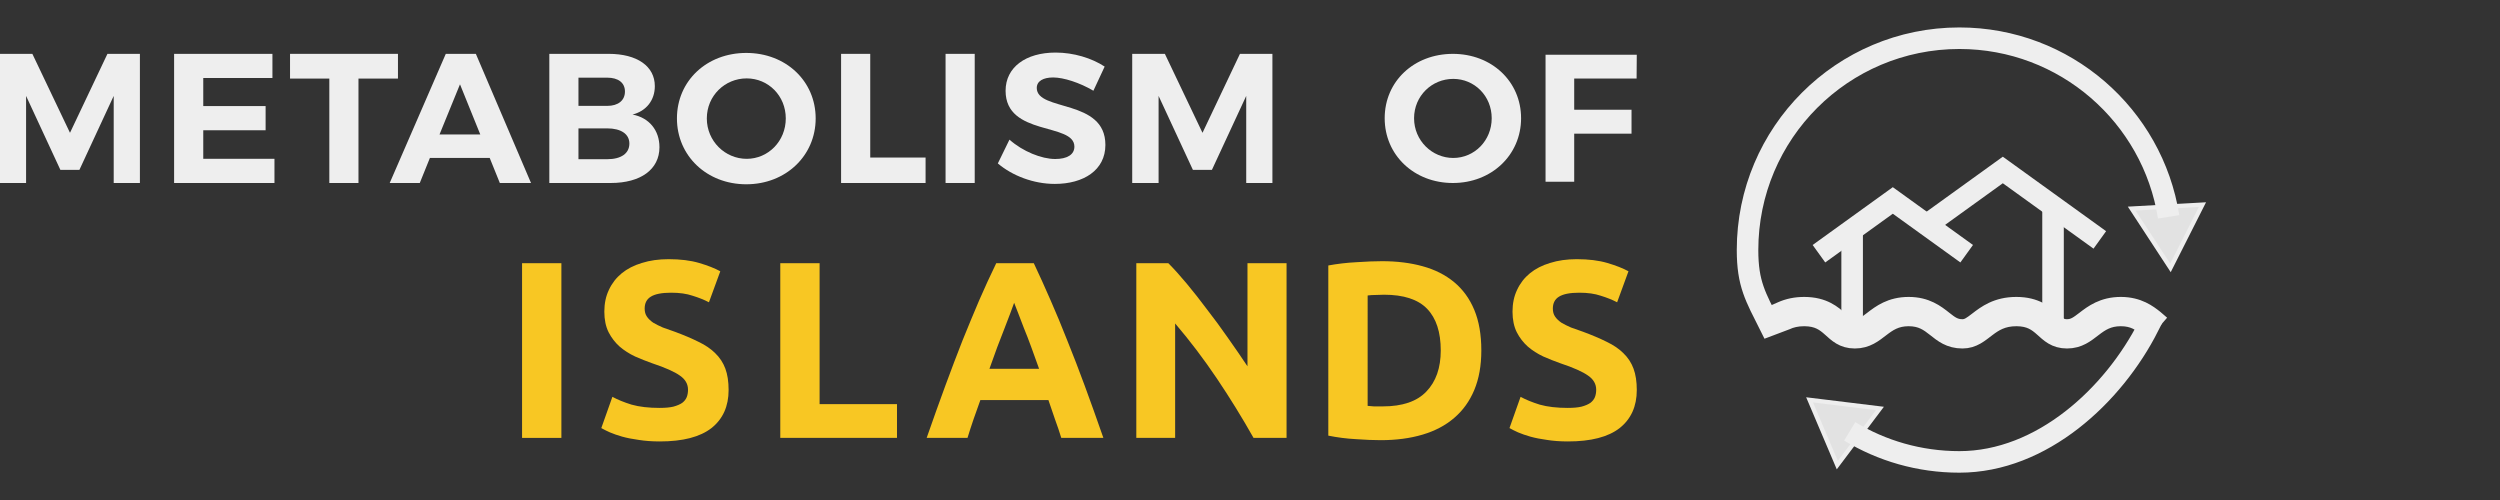 <?xml version="1.0" encoding="UTF-8" standalone="no"?>
<!-- Created with Inkscape (http://www.inkscape.org/) -->

<svg
   xmlns:dc="http://purl.org/dc/elements/1.1/"
   xmlns:cc="http://creativecommons.org/ns#"
   xmlns:rdf="http://www.w3.org/1999/02/22-rdf-syntax-ns#"
   xmlns:svg="http://www.w3.org/2000/svg"
   xmlns="http://www.w3.org/2000/svg"
   xmlns:sodipodi="http://sodipodi.sourceforge.net/DTD/sodipodi-0.dtd"
   xmlns:inkscape="http://www.inkscape.org/namespaces/inkscape"
   version="1.1"
   id="svg2"
   xml:space="preserve"
   width="500"
   height="100"
   viewBox="0 0 500 100"
   sodipodi:docname="islands-logo.svg"
   inkscape:version="0.92.4 (5da689c313, 2019-01-14)"><rect x="0" y="0" width="500" height="100" fill="#333333" stroke="none"/><defs
     id="defs6" /><sodipodi:namedview
     pagecolor="#ffffff"
     bordercolor="#666666"
     borderopacity="1"
     objecttolerance="10"
     gridtolerance="10"
     guidetolerance="10"
     inkscape:pageopacity="0"
     inkscape:pageshadow="2"
     inkscape:window-width="1920"
     inkscape:window-height="1060"
     id="namedview4"
     showgrid="false"
     inkscape:zoom="7.2948908"
     inkscape:cx="412.14488"
     inkscape:cy="30.276393"
     inkscape:window-x="0"
     inkscape:window-y="0"
     inkscape:window-maximized="1"
     inkscape:current-layer="g10"
     fit-margin-top="0"
     fit-margin-left="0"
     fit-margin-right="0"
     fit-margin-bottom="0"
     units="px"
     width="600mm" /><g
     id="g10"
     inkscape:groupmode="layer"
     inkscape:label="ink_ext_XXXXXX"
     transform="matrix(1.333,0,0,-1.333,-244.38,98.382)"><path
       inkscape:connector-curvature="0"
       id="path857"
       style="font-style:normal;font-variant:normal;font-weight:bold;font-stretch:normal;font-size:32px;font-family:Ubuntu;-inkscape-font-specification:'Ubuntu Bold';writing-mode:lr-tb;fill:#f8c723;fill-opacity:1;fill-rule:nonzero;stroke:none;stroke-width:1.182"
       d="m 261.66,34.315 h 5.9 V 8.104 h -5.9 z" /><path
       inkscape:connector-curvature="0"
       id="path859"
       style="font-style:normal;font-variant:normal;font-weight:bold;font-stretch:normal;font-size:32px;font-family:Ubuntu;-inkscape-font-specification:'Ubuntu Bold';writing-mode:lr-tb;fill:#f8c723;fill-opacity:1;fill-rule:nonzero;stroke:none;stroke-width:1.182"
       d="m 282.323,12.605 q 1.248,0 2.042,0.189 0.832,0.227 1.324,0.567 0.492,0.378 0.681,0.87 0.189,0.492 0.189,1.097 0,1.286 -1.21,2.118 -1.21,0.87 -4.16,1.853 -1.286,0.454 -2.572,1.021 -1.286,0.605 -2.307,1.475 -1.021,0.908 -1.664,2.156 -0.643,1.286 -0.643,3.101 0,1.815 0.681,3.253 0.681,1.475 1.929,2.496 1.248,1.021 3.026,1.551 1.778,0.567 4.009,0.567 2.648,0 4.577,-0.567 1.929,-0.567 3.177,-1.248 l -1.702,-4.652 q -1.097,0.567 -2.458,0.983 -1.324,0.454 -3.215,0.454 -2.118,0 -3.064,-0.605 -0.908,-0.567 -0.908,-1.778 0,-0.719 0.34,-1.21 0.34,-0.492 0.946,-0.908 0.643,-0.378 1.437,-0.719 0.832,-0.303 1.815,-0.643 2.042,-0.756 3.555,-1.513 1.513,-0.719 2.496,-1.702 1.021,-0.983 1.513,-2.307 0.492,-1.324 0.492,-3.215 0,-3.669 -2.572,-5.711 -2.572,-2.005 -7.754,-2.005 -1.74,0 -3.139,0.227 -1.399,0.189 -2.496,0.492 -1.059,0.303 -1.853,0.643 -0.756,0.34 -1.286,0.643 l 1.664,4.69 q 1.173,-0.643 2.875,-1.173 1.74,-0.492 4.236,-0.492 z" /><path
       inkscape:connector-curvature="0"
       id="path861"
       style="font-style:normal;font-variant:normal;font-weight:bold;font-stretch:normal;font-size:32px;font-family:Ubuntu;-inkscape-font-specification:'Ubuntu Bold';writing-mode:lr-tb;fill:#f8c723;fill-opacity:1;fill-rule:nonzero;stroke:none;stroke-width:1.182"
       d="M 317.914,13.172 V 8.104 H 300.402 V 34.315 h 5.9 V 13.172 Z" /><path
       inkscape:connector-curvature="0"
       id="path863"
       style="font-style:normal;font-variant:normal;font-weight:bold;font-stretch:normal;font-size:32px;font-family:Ubuntu;-inkscape-font-specification:'Ubuntu Bold';writing-mode:lr-tb;fill:#f8c723;fill-opacity:1;fill-rule:nonzero;stroke:none;stroke-width:1.182"
       d="m 342.562,8.104 q -0.416,1.362 -0.946,2.799 -0.492,1.437 -0.983,2.875 h -10.212 q -0.492,-1.437 -1.021,-2.875 -0.492,-1.437 -0.908,-2.799 h -6.127 q 1.475,4.236 2.799,7.829 1.324,3.593 2.572,6.77 1.286,3.177 2.496,6.014 1.248,2.875 2.572,5.598 h 5.636 q 1.286,-2.723 2.534,-5.598 1.248,-2.837 2.496,-6.014 1.286,-3.177 2.61,-6.77 1.324,-3.593 2.799,-7.829 z m -7.073,20.273 q -0.189,-0.567 -0.567,-1.551 -0.378,-0.983 -0.87,-2.269 -0.492,-1.286 -1.097,-2.837 -0.567,-1.551 -1.173,-3.253 h 7.451 q -0.605,1.702 -1.173,3.253 -0.567,1.551 -1.097,2.837 -0.492,1.286 -0.87,2.269 -0.378,0.983 -0.605,1.551 z" /><path
       inkscape:connector-curvature="0"
       id="path865"
       style="font-style:normal;font-variant:normal;font-weight:bold;font-stretch:normal;font-size:32px;font-family:Ubuntu;-inkscape-font-specification:'Ubuntu Bold';writing-mode:lr-tb;fill:#f8c723;fill-opacity:1;fill-rule:nonzero;stroke:none;stroke-width:1.182"
       d="m 371.408,8.104 q -2.534,4.501 -5.484,8.888 -2.95,4.387 -6.279,8.283 V 8.104 h -5.825 V 34.315 h 4.803 q 1.248,-1.248 2.761,-3.064 1.513,-1.815 3.064,-3.896 1.589,-2.042 3.139,-4.274 1.551,-2.194 2.912,-4.236 v 15.469 h 5.863 V 8.104 Z" /><path
       inkscape:connector-curvature="0"
       id="path867"
       style="font-style:normal;font-variant:normal;font-weight:bold;font-stretch:normal;font-size:32px;font-family:Ubuntu;-inkscape-font-specification:'Ubuntu Bold';writing-mode:lr-tb;fill:#f8c723;fill-opacity:1;fill-rule:nonzero;stroke:none;stroke-width:1.182"
       d="m 388.528,12.907 q 0.416,-0.038 0.946,-0.076 0.567,0 1.324,0 4.425,0 6.543,2.232 2.156,2.232 2.156,6.165 0,4.123 -2.042,6.241 -2.042,2.118 -6.468,2.118 -0.605,0 -1.248,-0.038 -0.643,0 -1.21,-0.076 z m 17.058,8.321 q 0,-3.404 -1.059,-5.938 -1.059,-2.534 -3.026,-4.198 -1.929,-1.664 -4.728,-2.496 -2.799,-0.832 -6.279,-0.832 -1.589,0 -3.707,0.151 -2.118,0.113 -4.16,0.53 V 33.974 q 2.042,0.378 4.236,0.492 2.232,0.151 3.82,0.151 3.366,0 6.089,-0.756 2.761,-0.756 4.728,-2.383 1.967,-1.626 3.026,-4.16 1.059,-2.534 1.059,-6.089 z" /><path
       inkscape:connector-curvature="0"
       id="path869"
       style="font-style:normal;font-variant:normal;font-weight:bold;font-stretch:normal;font-size:32px;font-family:Ubuntu;-inkscape-font-specification:'Ubuntu Bold';writing-mode:lr-tb;fill:#f8c723;fill-opacity:1;fill-rule:nonzero;stroke:none;stroke-width:1.182"
       d="m 418.584,12.605 q 1.248,0 2.042,0.189 0.832,0.227 1.324,0.567 0.492,0.378 0.681,0.87 0.189,0.492 0.189,1.097 0,1.286 -1.21,2.118 -1.21,0.87 -4.16,1.853 -1.286,0.454 -2.572,1.021 -1.286,0.605 -2.307,1.475 -1.021,0.908 -1.664,2.156 -0.643,1.286 -0.643,3.101 0,1.815 0.681,3.253 0.681,1.475 1.929,2.496 1.248,1.021 3.026,1.551 1.778,0.567 4.009,0.567 2.648,0 4.577,-0.567 1.929,-0.567 3.177,-1.248 l -1.702,-4.652 q -1.097,0.567 -2.458,0.983 -1.324,0.454 -3.215,0.454 -2.118,0 -3.064,-0.605 -0.908,-0.567 -0.908,-1.778 0,-0.719 0.34,-1.21 0.34,-0.492 0.946,-0.908 0.643,-0.378 1.437,-0.719 0.832,-0.303 1.815,-0.643 2.042,-0.756 3.555,-1.513 1.513,-0.719 2.496,-1.702 1.021,-0.983 1.513,-2.307 0.492,-1.324 0.492,-3.215 0,-3.669 -2.572,-5.711 -2.572,-2.005 -7.754,-2.005 -1.74,0 -3.139,0.227 -1.399,0.189 -2.496,0.492 -1.059,0.303 -1.853,0.643 -0.756,0.34 -1.286,0.643 l 1.664,4.69 q 1.173,-0.643 2.875,-1.173 1.74,-0.492 4.236,-0.492 z" /><path
       inkscape:connector-curvature="0"
       id="path210"
       style="fill:none;stroke:#eeeeee;stroke-width:3.232;stroke-linecap:butt;stroke-linejoin:miter;stroke-miterlimit:10;stroke-dasharray:none;stroke-opacity:1"
       d="M 461.221,25.235 V 39.134" /><path
       inkscape:connector-curvature="0"
       id="path214"
       style="fill:none;stroke:#eeeeee;stroke-width:3.232;stroke-linecap:butt;stroke-linejoin:miter;stroke-miterlimit:10;stroke-dasharray:none;stroke-opacity:1"
       d="m 478.405,35.738 -11.082,7.992 -11.082,-7.992" /><path
       inkscape:connector-curvature="0"
       id="path218"
       style="fill:none;stroke:#eeeeee;stroke-width:3.232;stroke-linecap:butt;stroke-linejoin:miter;stroke-miterlimit:10;stroke-dasharray:none;stroke-opacity:1"
       d="M 473.014,40.505 483.828,48.303 498.381,37.809" /><path
       inkscape:connector-curvature="0"
       id="path222"
       style="fill:none;stroke:#eeeeee;stroke-width:3.232;stroke-linecap:butt;stroke-linejoin:miter;stroke-miterlimit:10;stroke-dasharray:none;stroke-opacity:1"
       d="M 491.363,25.235 V 42.87" /><path
       inkscape:connector-curvature="0"
       id="path226"
       style="fill:none;stroke:#eeeeee;stroke-width:3.232;stroke-linecap:butt;stroke-linejoin:miter;stroke-miterlimit:10;stroke-dasharray:none;stroke-opacity:1"
       d="M 460.859,9.085 C 465.658,6.177 471.289,4.502 477.311,4.502 c 12.394,0 23.132,10.005 28.374,20.355 -1.038,0.818 -2.15,1.619 -4.151,1.619 -4.086,0 -4.751,-3.342 -8.077,-3.342 -3.325,0 -3.23,3.342 -7.602,3.342 -4.371,0 -5.131,-3.342 -8.077,-3.342 -3.611,0 -3.991,3.342 -8.077,3.342 -4.086,0 -4.751,-3.342 -8.077,-3.342 -3.325,0 -3.23,3.342 -7.602,3.342 -1.168,0 -2.078,-0.239 -2.841,-0.588 l -2.32,-0.878 c -2.134,4.27 -3.335,6.177 -3.335,11.276 0,17.554 14.231,31.784 31.785,31.784 15.858,0 29.003,-11.614 31.395,-26.799"
       sodipodi:nodetypes="cscsssssssccssc" /><path
       inkscape:connector-curvature="0"
       id="path230"
       style="fill:#eeeeee;fill-opacity:0.936;fill-rule:nonzero;stroke:#eeeeee;stroke-width:0.646;stroke-opacity:1"
       d="m 458.994,4.024 -4.158,9.788 10.556,-1.291 z" /><path
       inkscape:connector-curvature="0"
       id="path234"
       style="fill:#eeeeee;fill-opacity:0.936;fill-rule:nonzero;stroke:#eeeeee;stroke-width:0.646;stroke-opacity:1"
       d="m 503.161,42.51 5.823,-8.899 4.796,9.492 z" /><path
       inkscape:connector-curvature="0"
       id="path238"
       style="fill:none;stroke:#eeeeee;stroke-width:1.5;stroke-linecap:butt;stroke-linejoin:miter;stroke-miterlimit:10;stroke-dasharray:none;stroke-opacity:1"
       d="m 449.274,27.27 1.101,0.486 c 1.124,0.503 2.318,0.748 3.647,0.748 3.14,0 4.67,-1.376 5.787,-2.38 0.813,-0.731 1.104,-0.962 1.814,-0.962 0.827,0 1.332,0.36 2.307,1.108 1.227,0.943 2.909,2.234 5.771,2.234 2.837,0 4.444,-1.273 5.619,-2.202 0.972,-0.769 1.483,-1.14 2.459,-1.14 0.561,0 0.968,0.271 1.902,0.991 1.291,0.992 3.06,2.351 6.175,2.351 3.14,0 4.67,-1.376 5.787,-2.38 0.813,-0.731 1.104,-0.962 1.814,-0.962 0.827,0 1.332,0.36 2.307,1.108 1.227,0.943 2.909,2.234 5.771,2.234 2.825,0 4.469,-1.296 5.451,-2.07 l 1.002,-0.864"
       sodipodi:nodetypes="ccscscscscscscscc" /><path
       inkscape:connector-curvature="0"
       id="path22"
       style="fill:#eeeeee;fill-opacity:1;fill-rule:nonzero;stroke:none;stroke-width:0.1"
       d="m 200.391,46.349 v 13.065 l -5.148,-11.1 h -2.851 l -5.149,11.1 v -13.065 h -3.958 v 19.376 h 4.9 l 5.646,-11.847 5.619,11.847 h 4.871 v -19.376 h -3.93" /><path
       inkscape:connector-curvature="0"
       id="path24"
       style="fill:#eeeeee;fill-opacity:1;fill-rule:nonzero;stroke:none;stroke-width:0.1"
       d="m 213.827,62.099 v -4.208 h 9.355 v -3.626 h -9.355 v -4.29 h 10.684 v -3.626 h -15.058 v 19.376 h 14.753 v -3.626 h -10.379" /><path
       inkscape:connector-curvature="0"
       id="path26"
       style="fill:#eeeeee;fill-opacity:1;fill-rule:nonzero;stroke:none;stroke-width:0.1"
       d="m 237.115,62.016 v -15.667 h -4.373 v 15.667 h -5.896 v 3.709 h 16.193 v -3.709 h -5.924" /><path
       inkscape:connector-curvature="0"
       id="path28"
       style="fill:#eeeeee;fill-opacity:1;fill-rule:nonzero;stroke:none;stroke-width:0.1"
       d="m 252.346,61.157 -3.072,-7.529 h 6.117 z m -4.512,-11.044 -1.521,-3.765 h -4.512 l 8.414,19.376 h 4.512 l 8.276,-19.376 h -4.679 l -1.521,3.765 h -8.969" /><path
       inkscape:connector-curvature="0"
       id="path30"
       style="fill:#eeeeee;fill-opacity:1;fill-rule:nonzero;stroke:none;stroke-width:0.1"
       d="m 270.121,49.919 h 4.319 c 2.076,0 3.321,0.859 3.321,2.354 0,1.411 -1.245,2.27 -3.321,2.27 h -4.319 z m 0,8 h 4.319 c 1.632,0 2.657,0.803 2.657,2.158 0,1.329 -1.025,2.076 -2.657,2.076 h -4.319 z m 4.539,7.806 c 4.264,0 6.92,-1.855 6.92,-4.845 0,-2.104 -1.272,-3.737 -3.348,-4.262 2.491,-0.471 4.041,-2.354 4.041,-4.899 0,-3.322 -2.796,-5.37 -7.308,-5.37 h -9.217 v 19.376 h 8.912" /><path
       inkscape:connector-curvature="0"
       id="path32"
       style="fill:#eeeeee;fill-opacity:1;fill-rule:nonzero;stroke:none;stroke-width:0.1"
       d="m 289.38,56.036 c 0,-3.404 2.74,-6.061 5.979,-6.061 3.239,0 5.868,2.657 5.868,6.061 0,3.405 -2.629,6.007 -5.868,6.007 -3.267,0 -5.979,-2.602 -5.979,-6.007 z m 16.331,0 c 0,-5.591 -4.484,-9.88 -10.408,-9.88 -5.923,0 -10.406,4.263 -10.406,9.88 0,5.646 4.483,9.827 10.406,9.827 5.924,0 10.408,-4.207 10.408,-9.827" /><path
       inkscape:connector-curvature="0"
       id="path34"
       style="fill:#eeeeee;fill-opacity:1;fill-rule:nonzero;stroke:none;stroke-width:0.1"
       d="m 322.202,50.168 v -3.82 h -12.676 v 19.376 h 4.373 v -15.557 h 8.303" /><path
       inkscape:connector-curvature="0"
       id="path36"
       style="fill:#eeeeee;fill-opacity:1;fill-rule:nonzero;stroke:none;stroke-width:0.1"
       d="m 325.201,46.349 v 19.376 h 4.373 v -19.376 h -4.373" /><path
       inkscape:connector-curvature="0"
       id="path38"
       style="fill:#eeeeee;fill-opacity:1;fill-rule:nonzero;stroke:none;stroke-width:0.1"
       d="m 349.071,63.815 -1.69,-3.626 c -2.048,1.218 -4.483,1.993 -6.033,1.993 -1.467,0 -2.464,-0.526 -2.464,-1.578 0,-3.57 10.324,-1.578 10.297,-8.553 0,-3.792 -3.294,-5.841 -7.585,-5.841 -3.183,0 -6.365,1.218 -8.553,3.072 l 1.744,3.571 c 1.993,-1.772 4.817,-2.906 6.866,-2.906 1.798,0 2.877,0.664 2.877,1.854 0,3.654 -10.324,1.523 -10.324,8.387 0,3.516 3.017,5.729 7.501,5.729 2.713,0 5.426,-0.83 7.364,-2.104" /><path
       inkscape:connector-curvature="0"
       id="path40"
       style="fill:#eeeeee;fill-opacity:1;fill-rule:nonzero;stroke:none;stroke-width:0.1"
       d="m 370.311,46.349 v 13.065 l -5.149,-11.1 h -2.851 l -5.149,11.1 v -13.065 h -3.957 v 19.376 h 4.899 l 5.646,-11.847 5.619,11.847 h 4.871 v -19.376 h -3.929" /><path
       inkscape:connector-curvature="0"
       id="path42"
       style="fill:#eeeeee;fill-opacity:1;fill-rule:nonzero;stroke:none;stroke-width:0.071"
       d="m 395.494,56.064 c 0,-3.347 2.694,-5.959 5.878,-5.959 3.184,0 5.77,2.612 5.77,5.959 0,3.347 -2.586,5.905 -5.77,5.905 -3.211,0 -5.878,-2.558 -5.878,-5.905 z m 16.056,0 c 0,-5.497 -4.408,-9.716 -10.232,-9.716 -5.824,0 -10.233,4.191 -10.233,9.716 0,5.551 4.409,9.66 10.233,9.66 5.824,0 10.232,-4.136 10.232,-9.66" /><path
       inkscape:connector-curvature="0"
       id="path44"
       style="fill:#eeeeee;fill-opacity:1;fill-rule:nonzero;stroke:none;stroke-width:0.071"
       d="M 419.521,62.023 V 57.344 h 8.6 v -3.593 h -8.6 v -7.211 h -4.3 v 19.049 h 13.688 l -0.027,-3.565 h -9.361" /></g></svg>